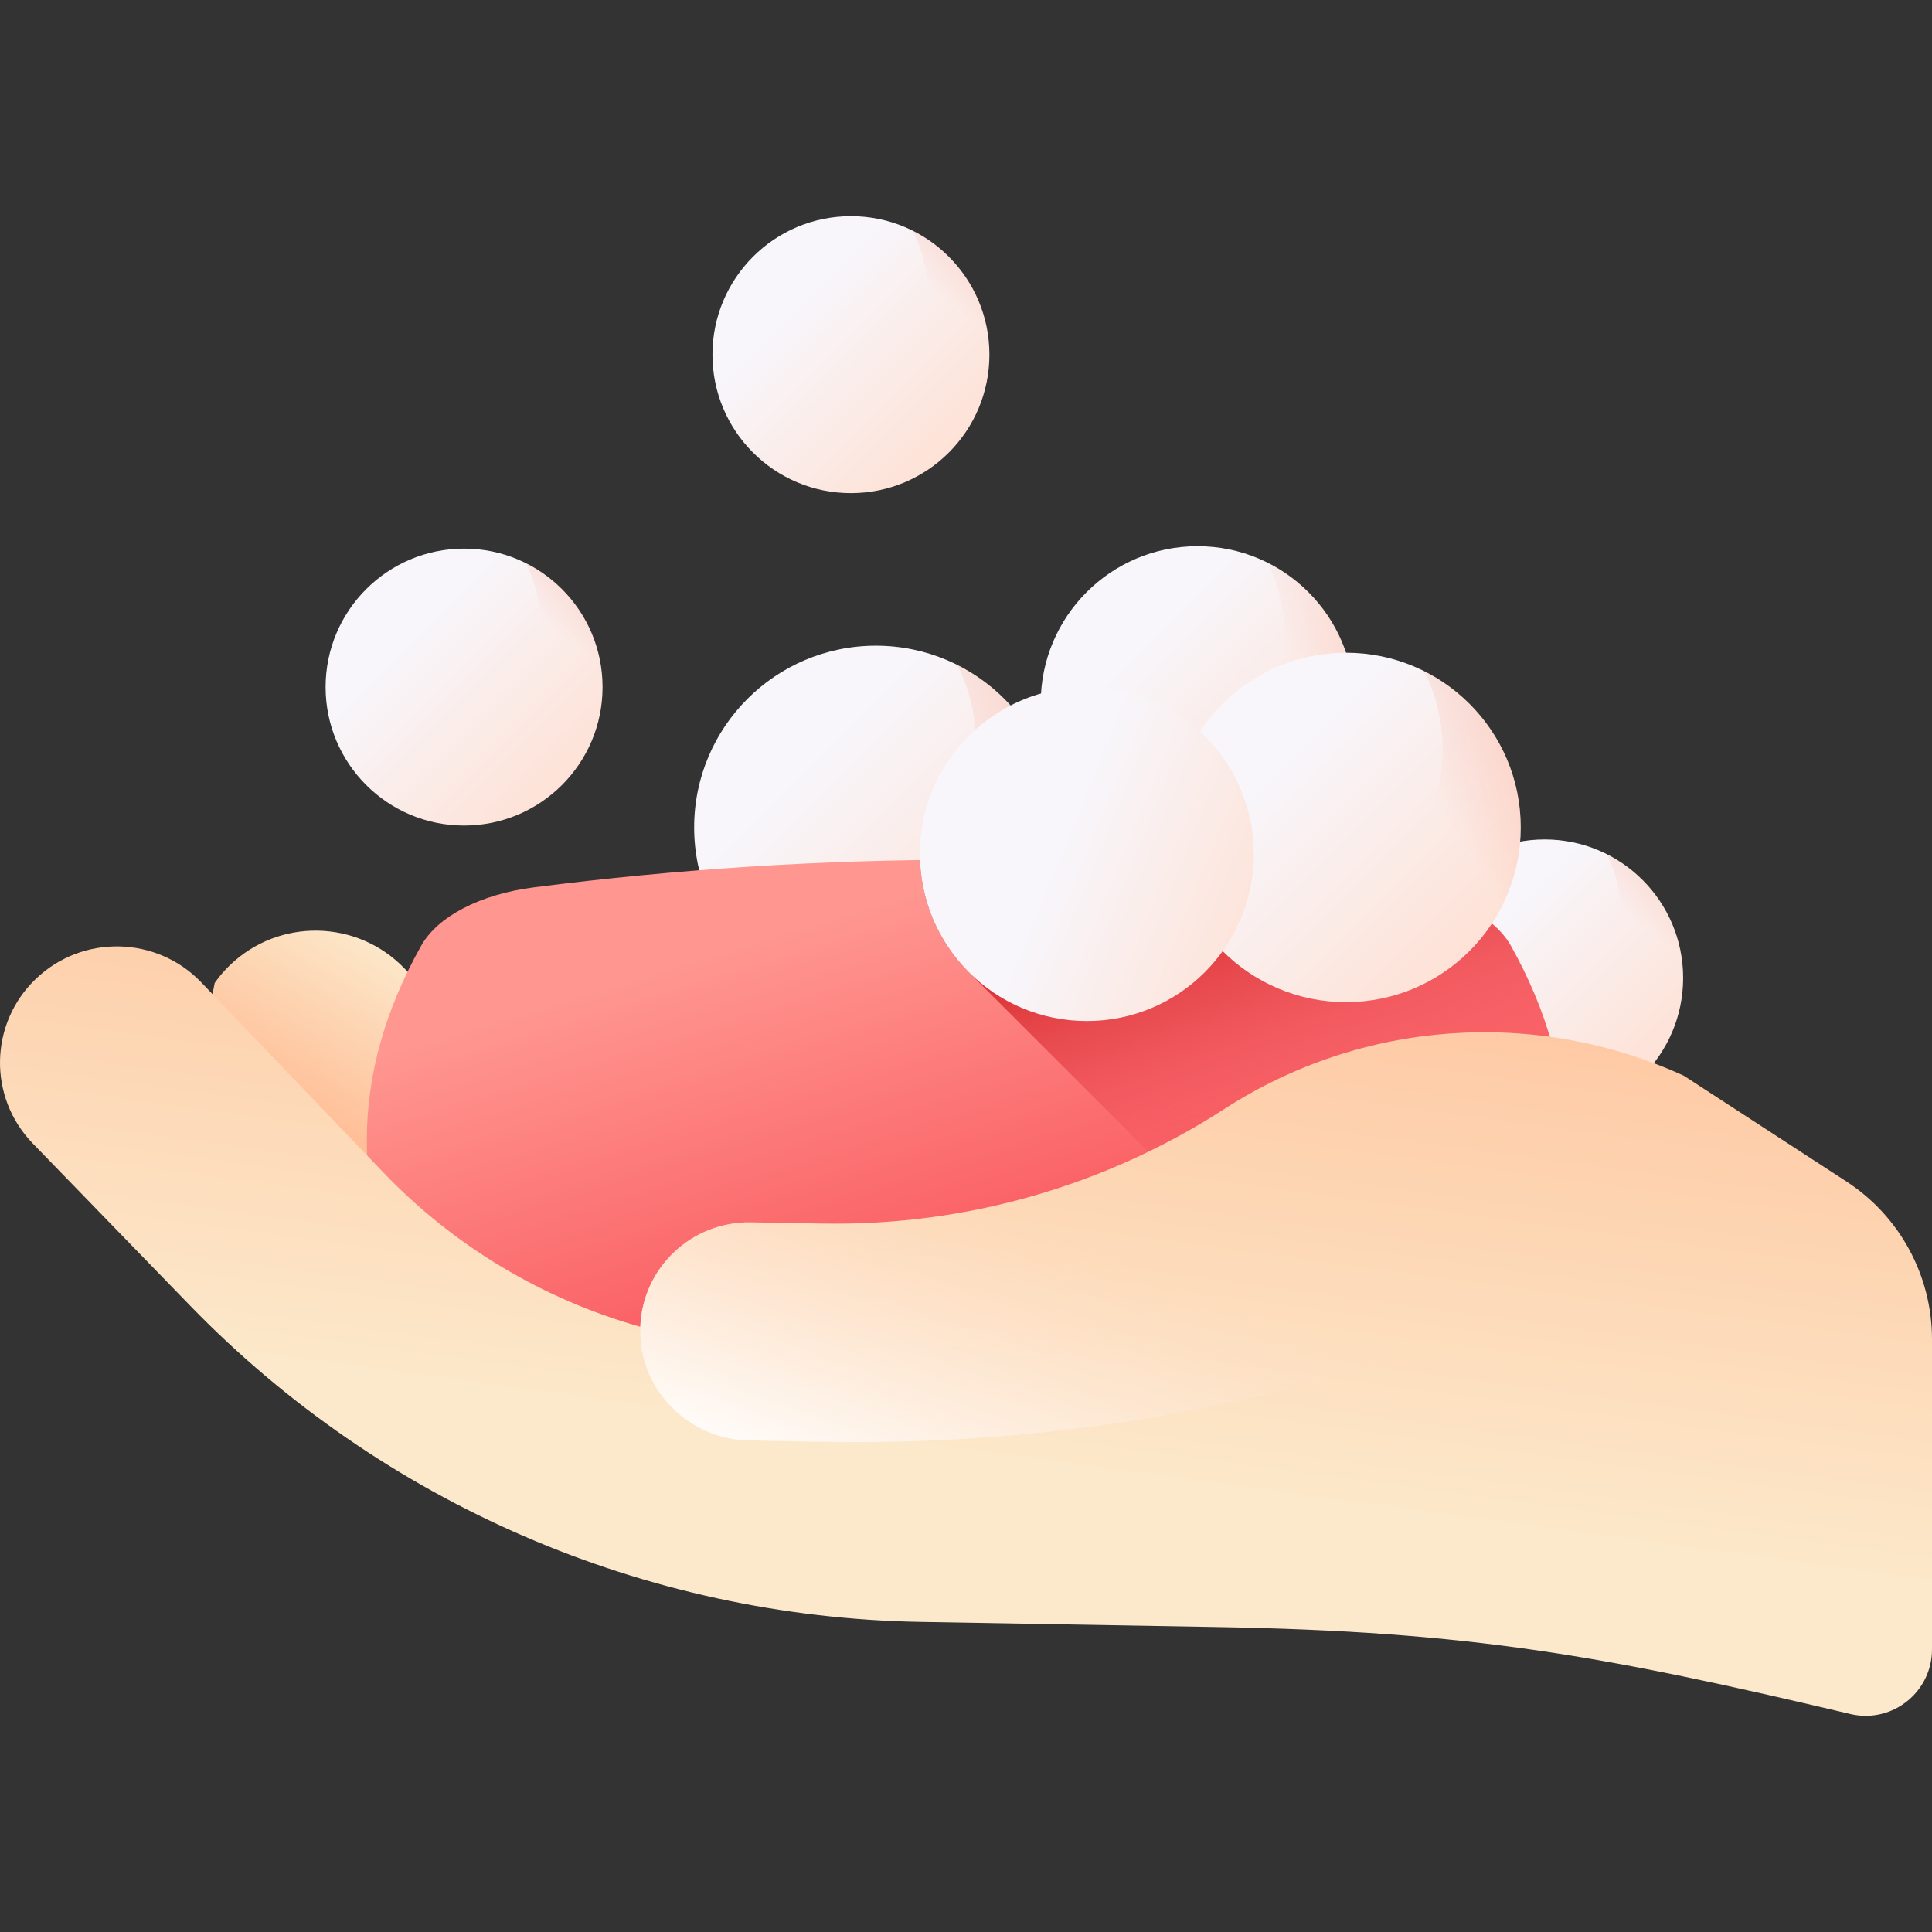 <svg id="Capa_1" enable-background="new 0 0 510 510" height="512" viewBox="0 0 510 510" width="512" xmlns="http://www.w3.org/2000/svg" xmlns:xlink="http://www.w3.org/1999/xlink"><rect x="0" y="0" width="510" height="510" fill="#333333" stroke="none"/><linearGradient id="lg1"><stop offset="0" stop-color="#f8f6fb"/><stop offset="1" stop-color="#ffdecf"/></linearGradient><linearGradient id="SVGID_1_" gradientUnits="userSpaceOnUse" x1="394.078" x2="441.421" xlink:href="#lg1" y1="244.474" y2="291.817"/><linearGradient id="lg2"><stop offset="0" stop-color="#faa68e" stop-opacity="0"/><stop offset="1" stop-color="#faa68e"/></linearGradient><linearGradient id="SVGID_2_" gradientUnits="userSpaceOnUse" x1="431.896" x2="462.701" xlink:href="#lg2" y1="243.229" y2="202.664"/><linearGradient id="SVGID_3_" gradientUnits="userSpaceOnUse" x1="213.263" x2="275.396" xlink:href="#lg1" y1="200.473" y2="262.606"/><linearGradient id="SVGID_4_" gradientUnits="userSpaceOnUse" x1="254.852" x2="334.827" xlink:href="#lg2" y1="217.234" y2="172.523"/><linearGradient id="lg3"><stop offset="0" stop-color="#fce9cb"/><stop offset="1" stop-color="#ffbd95"/></linearGradient><linearGradient id="SVGID_5_" gradientTransform="matrix(-.253 -.967 -.967 .253 1713.417 -1848.932)" gradientUnits="userSpaceOnUse" x1="-1708.603" x2="-1715.896" xlink:href="#lg3" y1="2002.018" y2="2039.342"/><linearGradient id="SVGID_6_" gradientTransform="matrix(-.034 -.999 -.999 .034 2169.91 -1734.141)" gradientUnits="userSpaceOnUse" x1="-1955.273" x2="-1983.813" xlink:href="#lg3" y1="2055.923" y2="2084.462"/><linearGradient id="SVGID_7_" gradientTransform="matrix(-.253 -.967 -.967 .253 1713.417 -1848.932)" gradientUnits="userSpaceOnUse" x1="-1665.792" x2="-1702.345" xlink:href="#lg3" y1="2047.283" y2="2083.835"/><linearGradient id="SVGID_8_" gradientUnits="userSpaceOnUse" x1="235.564" x2="268.564" y1="237.314" y2="345.314"><stop offset="0" stop-color="#ff9690"/><stop offset="1" stop-color="#f9545b"/></linearGradient><linearGradient id="SVGID_9_" gradientUnits="userSpaceOnUse" x1="342.648" x2="311.315" y1="301.718" y2="210.384"><stop offset="0" stop-color="#e63950" stop-opacity="0"/><stop offset=".047" stop-color="#e4354b" stop-opacity=".047"/><stop offset=".467" stop-color="#d31822" stop-opacity=".467"/><stop offset=".799" stop-color="#c90709" stop-opacity=".799"/><stop offset="1" stop-color="#c50000"/></linearGradient><linearGradient id="SVGID_10_" gradientTransform="matrix(1 .017 .017 -1 3186.228 1710.328)" gradientUnits="userSpaceOnUse" x1="-2957.752" x2="-2935.456" xlink:href="#lg3" y1="1273.181" y2="1461.352"/><linearGradient id="SVGID_11_" gradientTransform="matrix(-1 0 0 1 511.928 0)" gradientUnits="userSpaceOnUse" x1="210.477" x2="241.449" y1="334.671" y2="416.063"><stop offset="0" stop-color="#ffdecf" stop-opacity="0"/><stop offset="1" stop-color="#fff"/></linearGradient><linearGradient id="SVGID_12_" gradientUnits="userSpaceOnUse" x1="108.829" x2="156.172" xlink:href="#lg1" y1="167.697" y2="215.041"/><linearGradient id="SVGID_13_" gradientUnits="userSpaceOnUse" x1="146.647" x2="177.452" xlink:href="#lg2" y1="166.453" y2="125.888"/><linearGradient id="SVGID_14_" gradientUnits="userSpaceOnUse" x1="210.947" x2="258.29" xlink:href="#lg1" y1="79.945" y2="127.288"/><linearGradient id="SVGID_15_" gradientUnits="userSpaceOnUse" x1="248.765" x2="279.57" xlink:href="#lg2" y1="78.7" y2="38.135"/><linearGradient id="SVGID_16_" gradientUnits="userSpaceOnUse" x1="300.631" x2="354.234" xlink:href="#lg1" y1="170.081" y2="223.683"/><linearGradient id="SVGID_17_" gradientUnits="userSpaceOnUse" x1="343.25" x2="420.34" xlink:href="#lg2" y1="181.045" y2="140.564"/><linearGradient id="SVGID_18_" gradientUnits="userSpaceOnUse" x1="338.066" x2="397.794" xlink:href="#lg1" y1="201.168" y2="260.896"/><linearGradient id="SVGID_19_" gradientUnits="userSpaceOnUse" x1="381.079" x2="449.48" xlink:href="#lg2" y1="215.311" y2="171.958"/><linearGradient id="SVGID_20_" gradientTransform="matrix(.707 -.707 .707 .707 -542.775 -936.72)" gradientUnits="userSpaceOnUse" x1="-238.004" x2="-209.945" xlink:href="#lg1" y1="1401.542" y2="1468.542"/><g><g><circle cx="407.754" cy="258.15" fill="url(#SVGID_1_)" r="36.554"/><path d="m424.106 225.451c2.465 4.92 3.855 10.473 3.855 16.352 0 20.188-16.366 36.554-36.554 36.554-5.878 0-11.431-1.39-16.352-3.855 6.002 11.978 18.389 20.202 32.699 20.202 20.188 0 36.554-16.366 36.554-36.554 0-14.31-8.224-26.697-20.202-32.699z" fill="url(#SVGID_2_)"/></g><g><circle cx="231.213" cy="218.422" fill="url(#SVGID_3_)" r="47.973"/><path d="m252.672 175.509c3.236 6.457 5.059 13.745 5.059 21.46 0 26.495-21.478 47.973-47.973 47.973-7.714 0-15.002-1.824-21.46-5.059 7.877 15.72 24.133 26.513 42.914 26.513 26.495 0 47.973-21.478 47.973-47.973.001-18.781-10.792-35.038-26.513-42.914z" fill="url(#SVGID_4_)"/></g><g><path d="m178.569 280.371c4.367 1.786 7.763 5.066 9.14 9.386l11.192 35.092c4.118 12.899 12.143 24.277 23.118 33.162-21.209 6.46-43.33-1.31-51.063-18.04-1.967-4.255-3.69-8.625-5.158-13.098l-9.856-30.06c-1.785-5.444.072-11.254 4.314-15.576 1.105-.539 2.262-.999 3.484-1.364 5.213-1.58 10.503-1.272 14.829.498z" fill="url(#SVGID_5_)"/><path d="m111.79 280.528 25.624 41.939c3.814 6.24 7.911 12.265 12.271 18.06 17.14 22.784 48.826 28.762 73.191 13.956-17.898-10.393-33.096-25.201-43.949-43.226l-29.511-49.038c-3.631-6.038-9.399-10.037-15.764-11.59-6.306-1.539-13.213-.679-19.203 2.948-1.408.843-2.69 1.81-3.872 2.88-3.563 7.436-3.427 16.476 1.213 24.071z" fill="url(#SVGID_6_)"/><path d="m64.986 289.192 43.841 45.167c6.525 6.719 13.342 13.091 20.423 19.101 27.839 23.629 69.111 22.162 95.374-3.208-25.292-7.936-48.454-22.149-67.097-41.607l-50.7-52.94c-6.24-6.519-14.573-9.888-22.963-10.033-8.312-.144-16.698 2.878-23.158 9.099-1.521 1.45-2.85 3.02-4.025 4.69-2.354 10.295.365 21.551 8.305 29.731z" fill="url(#SVGID_7_)"/><path d="m398.807 249.626c-4.325-7.699-15.59-13.569-29.692-15.379-75.786-9.725-152.446-9.725-228.231 0-14.102 1.81-25.367 7.68-29.692 15.379-19.146 34.081-19.143 68.518 0 102.596 4.325 7.699 15.59 13.569 29.692 15.379 75.785 9.725 152.444 9.726 228.23 0 14.102-1.81 25.367-7.68 29.692-15.379 19.144-34.078 19.146-68.515.001-102.596z" fill="url(#SVGID_8_)"/><path d="m398.807 249.626c-4.325-7.699-15.59-13.569-29.692-15.379-41.918-5.379-84.104-7.777-126.261-7.206.385 10.745 4.67 21.375 12.872 29.578l111.248 111.247c.714-.09 1.428-.175 2.141-.266 14.102-1.81 25.367-7.68 29.692-15.379 19.143-34.077 19.145-68.514 0-102.595z" fill="url(#SVGID_9_)"/><path d="m9.411 258.445c12.304-11.833 31.933-11.431 43.741.896l48.069 50.181c18.707 19.529 42.186 33.462 67.807 40.72.553-15.542 13.496-27.843 29.179-27.572l18.972.33c37.594.65 74.524-9.894 106.054-30.281 36.243-23.434 82.024-26.733 121.285-8.74l42.879 27.896c14.098 9.172 22.603 24.851 22.603 41.671v81.85c0 11.143-10.26 19.459-21.162 17.151-65.475-15.517-100.522-21.892-167.813-23.056l-77.986-1.35c-72.839-1.26-142.197-31.277-192.815-83.446l-41.564-42.838c-11.834-12.196-11.498-31.632.751-43.412z" fill="url(#SVGID_10_)"/><path d="m169.028 350.243c.553-15.542 13.496-27.843 29.179-27.572l18.972.329c37.594.65 74.524-9.894 106.054-30.281 36.243-23.434 82.024-26.733 121.285-8.74l3.705 1.698-76.044 73.457-38.301 9.029c-37.9 8.935-76.766 13.114-115.699 12.44l-20.48-.354c-15.839-.274-28.96-13.345-28.686-29.185.004-.177.015-.821.015-.821z" fill="url(#SVGID_11_)"/></g><g><circle cx="122.506" cy="181.374" fill="url(#SVGID_12_)" r="36.554"/><path d="m138.858 148.675c2.465 4.92 3.855 10.473 3.855 16.352 0 20.188-16.366 36.554-36.554 36.554-5.878 0-11.431-1.39-16.352-3.855 6.002 11.978 18.389 20.202 32.699 20.202 20.188 0 36.554-16.366 36.554-36.554 0-14.31-8.224-26.698-20.202-32.699z" fill="url(#SVGID_13_)"/></g><g><circle cx="224.624" cy="93.621" fill="url(#SVGID_14_)" r="36.554"/><path d="m240.975 60.922c2.465 4.92 3.855 10.473 3.855 16.352 0 20.188-16.366 36.554-36.554 36.554-5.878 0-11.431-1.39-16.352-3.855 6.002 11.978 18.389 20.202 32.699 20.202 20.188 0 36.554-16.366 36.554-36.554.001-14.31-8.223-26.698-20.202-32.699z" fill="url(#SVGID_15_)"/></g><g><circle cx="316.116" cy="185.566" fill="url(#SVGID_16_)" r="41.387"/><path d="m334.629 148.544c2.791 5.571 4.365 11.858 4.365 18.513 0 22.857-18.529 41.387-41.387 41.387-6.655 0-12.943-1.573-18.513-4.365 6.795 13.562 20.82 22.873 37.022 22.873 22.857 0 41.387-18.529 41.387-41.387 0-16.201-9.312-30.226-22.874-37.021z" fill="url(#SVGID_17_)"/></g><g><circle cx="355.32" cy="218.422" fill="url(#SVGID_18_)" r="46.117"/><path d="m375.95 177.169c3.11 6.208 4.864 13.213 4.864 20.629 0 25.47-20.647 46.117-46.117 46.117-7.416 0-14.422-1.753-20.629-4.864 7.572 15.112 23.2 25.487 41.253 25.487 25.47 0 46.117-20.647 46.117-46.117-.001-18.052-10.376-33.68-25.488-41.252z" fill="url(#SVGID_19_)"/></g><g><circle cx="286.894" cy="225.451" fill="url(#SVGID_20_)" r="44.078"/></g></g></svg>